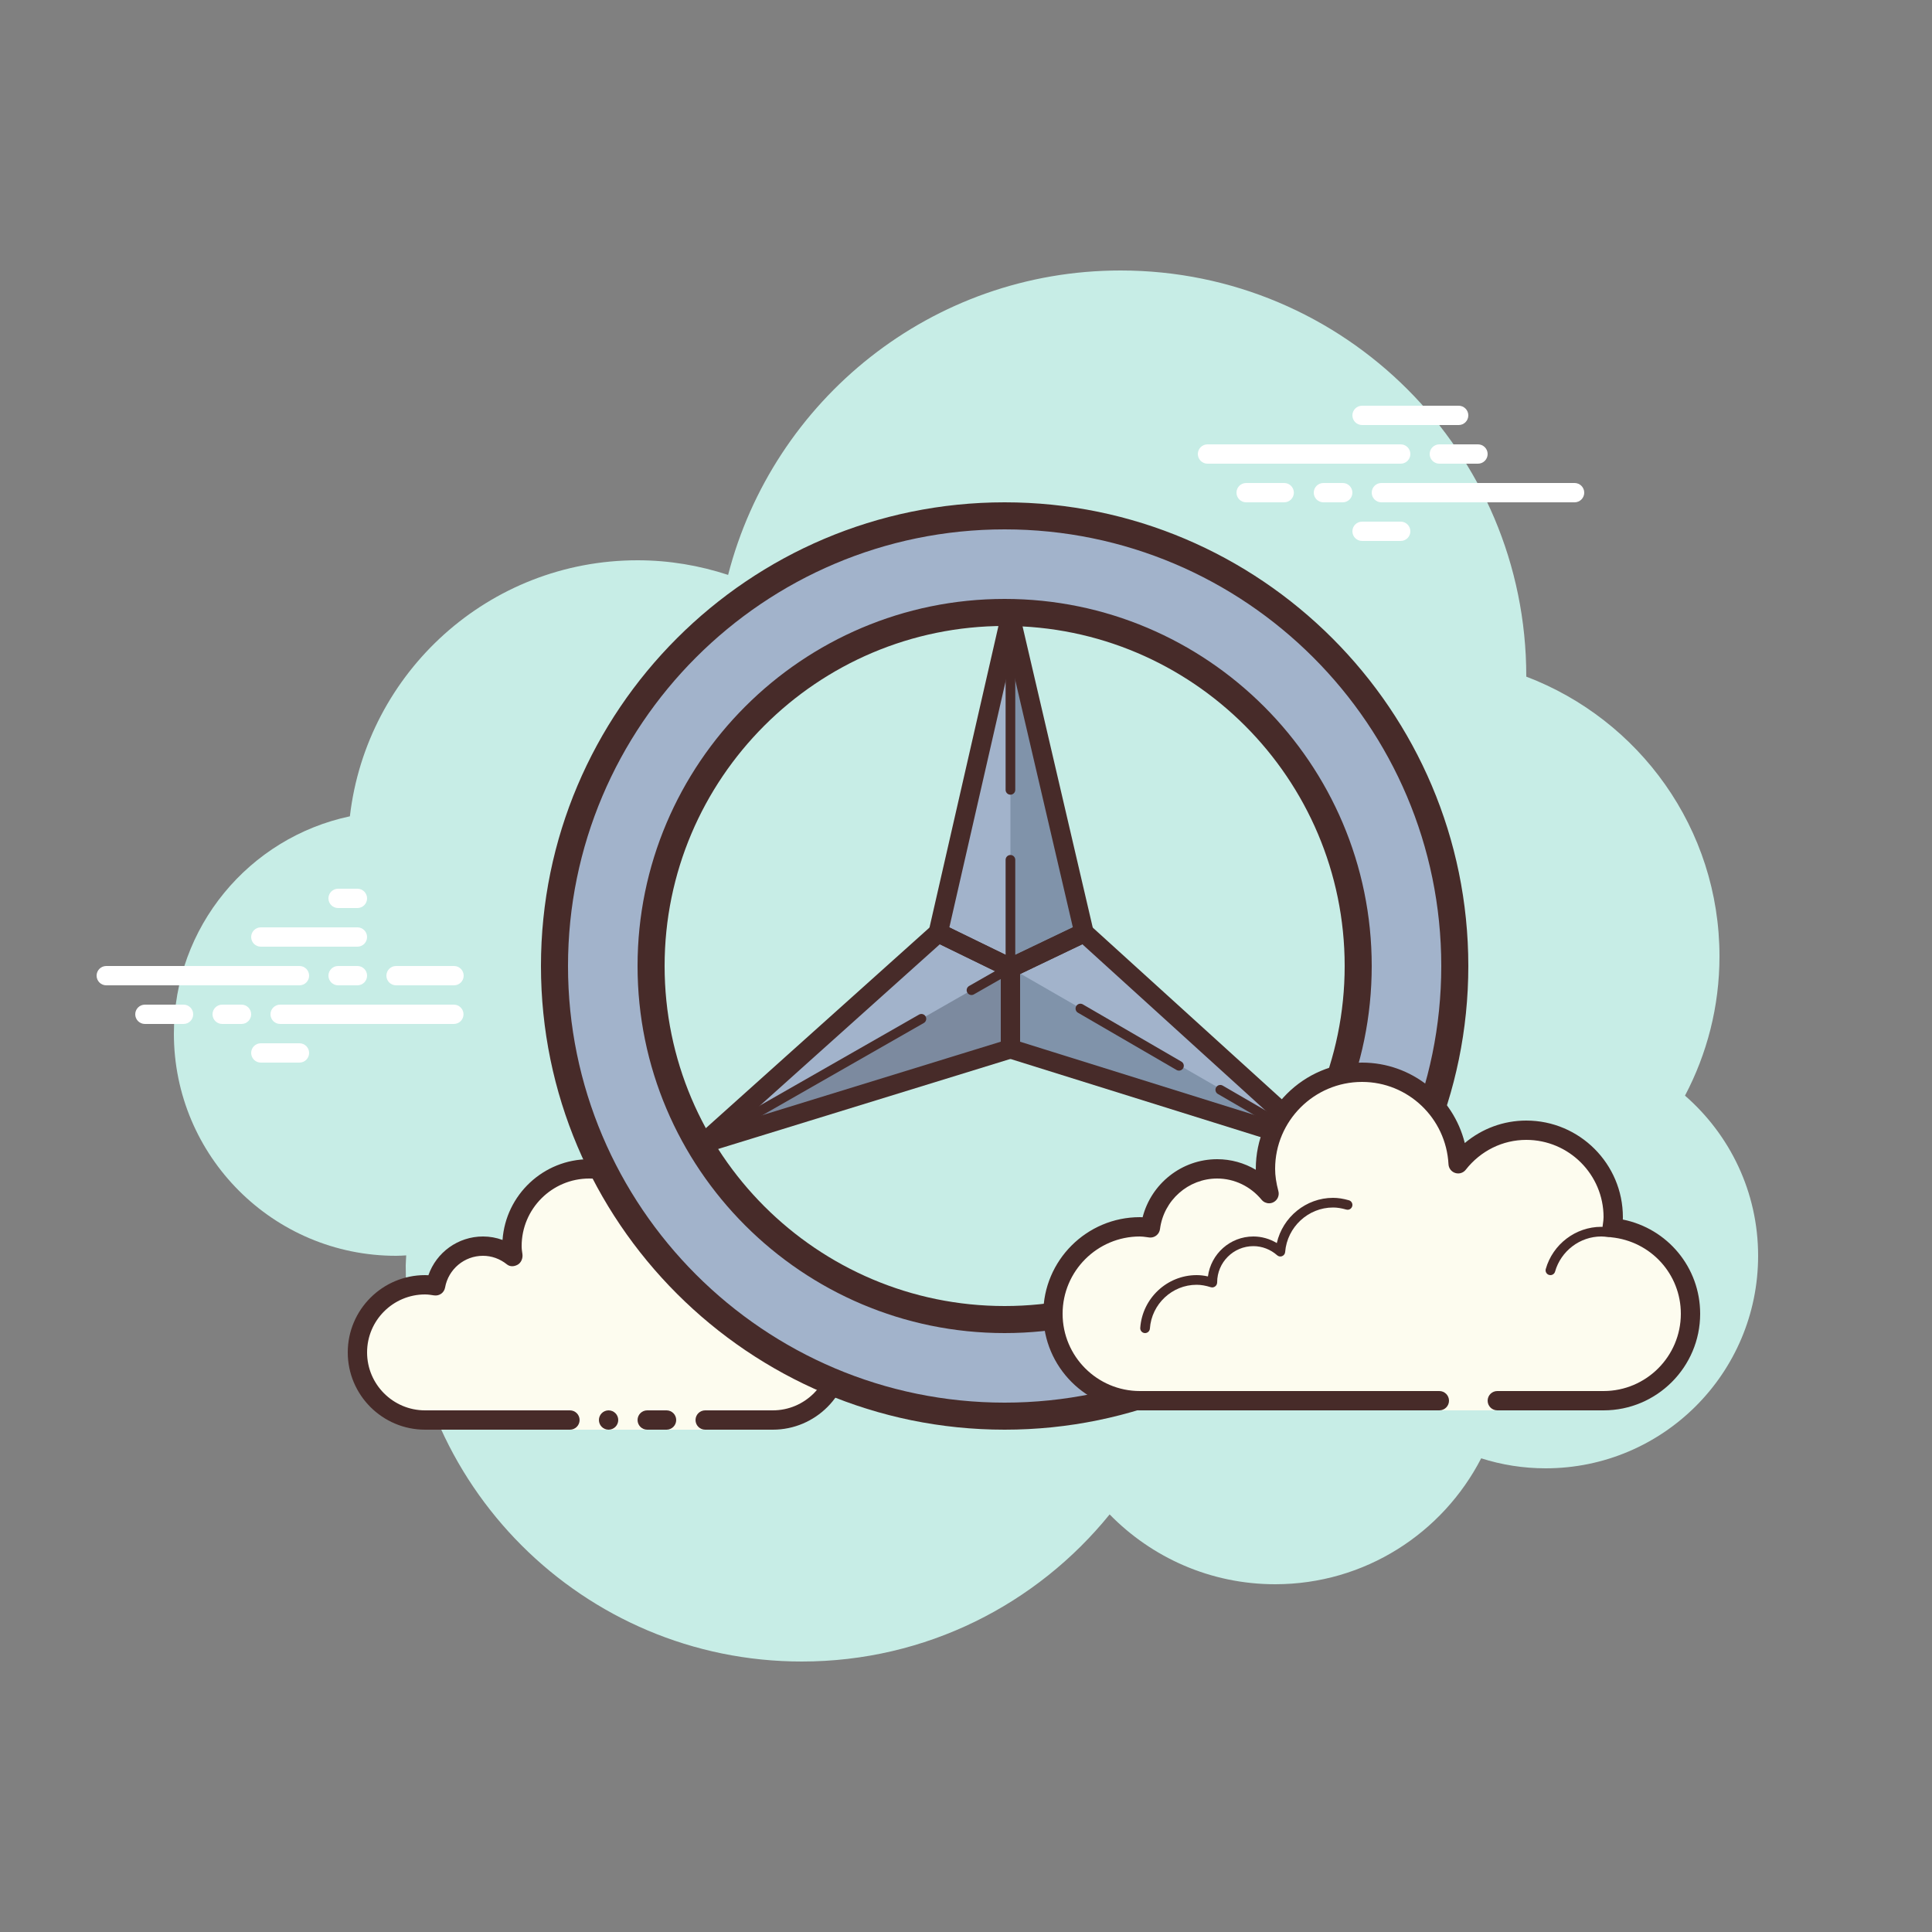 <svg xmlns="http://www.w3.org/2000/svg"  viewBox="0 0 100 100" width="100px" height="100px"><rect x="0" y="0" width="100" height="100" fill="#808080" stroke="none"/><path fill="#c7ede6" d="M87.215,56.71C88.35,54.555,89,52.105,89,49.5c0-6.621-4.159-12.257-10.001-14.478 C78.999,35.015,79,35.008,79,35c0-11.598-9.402-21-21-21c-9.784,0-17.981,6.701-20.313,15.757C36.211,29.272,34.638,29,33,29 c-7.692,0-14.023,5.793-14.89,13.252C12.906,43.353,9,47.969,9,53.5C9,59.851,14.149,65,20.5,65c0.177,0,0.352-0.012,0.526-0.022 C21.022,65.153,21,65.324,21,65.5C21,76.822,30.178,86,41.5,86c6.437,0,12.175-2.972,15.934-7.614C59.612,80.611,62.64,82,66,82 c4.65,0,8.674-2.65,10.666-6.518C77.718,75.817,78.837,76,80,76c6.075,0,11-4.925,11-11C91,61.689,89.53,58.727,87.215,56.71z"/><path fill="#fff" d="M15.5,51h-10C5.224,51,5,50.776,5,50.5S5.224,50,5.5,50h10c0.276,0,0.5,0.224,0.5,0.5 S15.777,51,15.5,51z"/><path fill="#fff" d="M18.5,51h-1c-0.276,0-0.5-0.224-0.5-0.5s0.224-0.5,0.5-0.5h1c0.276,0,0.5,0.224,0.5,0.5 S18.777,51,18.5,51z"/><path fill="#fff" d="M23.491,53H14.5c-0.276,0-0.5-0.224-0.5-0.5s0.224-0.5,0.5-0.5h8.991c0.276,0,0.5,0.224,0.5,0.5 S23.767,53,23.491,53z"/><path fill="#fff" d="M12.5,53h-1c-0.276,0-0.5-0.224-0.5-0.5s0.224-0.5,0.5-0.5h1c0.276,0,0.5,0.224,0.5,0.5 S12.777,53,12.5,53z"/><path fill="#fff" d="M9.5,53h-2C7.224,53,7,52.776,7,52.5S7.224,52,7.5,52h2c0.276,0,0.5,0.224,0.5,0.5 S9.777,53,9.5,53z"/><path fill="#fff" d="M15.5,55h-2c-0.276,0-0.5-0.224-0.5-0.5s0.224-0.5,0.5-0.5h2c0.276,0,0.5,0.224,0.5,0.5 S15.776,55,15.5,55z"/><path fill="#fff" d="M18.5,46c-0.177,0-0.823,0-1,0c-0.276,0-0.5,0.224-0.5,0.5c0,0.276,0.224,0.5,0.5,0.5 c0.177,0,0.823,0,1,0c0.276,0,0.5-0.224,0.5-0.5C19,46.224,18.776,46,18.5,46z"/><path fill="#fff" d="M18.5,48c-0.177,0-4.823,0-5,0c-0.276,0-0.5,0.224-0.5,0.5c0,0.276,0.224,0.5,0.5,0.5 c0.177,0,4.823,0,5,0c0.276,0,0.5-0.224,0.5-0.5C19,48.224,18.776,48,18.5,48z"/><path fill="#fff" d="M23.5,50c-0.177,0-2.823,0-3,0c-0.276,0-0.5,0.224-0.5,0.5c0,0.276,0.224,0.5,0.5,0.5 c0.177,0,2.823,0,3,0c0.276,0,0.5-0.224,0.5-0.5C24,50.224,23.776,50,23.5,50z"/><g><path fill="#fff" d="M72.5,24h-10c-0.276,0-0.5-0.224-0.5-0.5s0.224-0.5,0.5-0.5h10c0.276,0,0.5,0.224,0.5,0.5 S72.776,24,72.5,24z"/><path fill="#fff" d="M76.5,24h-2c-0.276,0-0.5-0.224-0.5-0.5s0.224-0.5,0.5-0.5h2c0.276,0,0.5,0.224,0.5,0.5 S76.776,24,76.5,24z"/><path fill="#fff" d="M81.5,26h-10c-0.276,0-0.5-0.224-0.5-0.5s0.224-0.5,0.5-0.5h10c0.276,0,0.5,0.224,0.5,0.5 S81.777,26,81.5,26z"/><path fill="#fff" d="M69.5,26h-1c-0.276,0-0.5-0.224-0.5-0.5s0.224-0.5,0.5-0.5h1c0.276,0,0.5,0.224,0.5,0.5 S69.776,26,69.5,26z"/><path fill="#fff" d="M66.47,26H64.5c-0.276,0-0.5-0.224-0.5-0.5s0.224-0.5,0.5-0.5h1.97c0.276,0,0.5,0.224,0.5,0.5 S66.746,26,66.47,26z"/><path fill="#fff" d="M75.5,22h-5c-0.276,0-0.5-0.224-0.5-0.5s0.224-0.5,0.5-0.5h5c0.276,0,0.5,0.224,0.5,0.5 S75.777,22,75.5,22z"/><path fill="#fff" d="M72.5,28h-2c-0.276,0-0.5-0.224-0.5-0.5s0.224-0.5,0.5-0.5h2c0.276,0,0.5,0.224,0.5,0.5 S72.776,28,72.5,28z"/></g><g><path fill="#fdfcef" d="M36.5,73.5c0,0,1.567,0,3.5,0s3.5-1.567,3.5-3.5c0-1.781-1.335-3.234-3.055-3.455 C40.473,66.366,40.5,66.187,40.5,66c0-1.933-1.567-3.5-3.5-3.5c-1.032,0-1.95,0.455-2.59,1.165 c-0.384-1.808-1.987-3.165-3.91-3.165c-2.209,0-4,1.791-4,4c0,0.191,0.03,0.374,0.056,0.558C26.128,64.714,25.592,64.5,25,64.5 c-1.228,0-2.245,0.887-2.455,2.055C22.366,66.527,22.187,66.5,22,66.5c-1.933,0-3.5,1.567-3.5,3.5s1.567,3.5,3.5,3.5s7.5,0,7.5,0 V74h7V73.5z"/><path fill="#472b29" d="M38.25,69C38.112,69,38,68.888,38,68.75c0-1.223,0.995-2.218,2.218-2.218 c0.034,0.009,0.737-0.001,1.244,0.136c0.133,0.036,0.212,0.173,0.176,0.306c-0.036,0.134-0.173,0.213-0.306,0.176 c-0.444-0.12-1.1-0.12-1.113-0.118c-0.948,0-1.719,0.771-1.719,1.718C38.5,68.888,38.388,69,38.25,69z"/><circle cx="31.5" cy="73.5" r=".5" fill="#472b29"/><path fill="#472b29" d="M40,74h-3.5c-0.276,0-0.5-0.224-0.5-0.5s0.224-0.5,0.5-0.5H40c1.654,0,3-1.346,3-3 c0-1.496-1.125-2.768-2.618-2.959c-0.134-0.018-0.255-0.088-0.336-0.196s-0.115-0.244-0.094-0.377C39.975,66.314,40,66.16,40,66 c0-1.654-1.346-3-3-3c-0.85,0-1.638,0.355-2.219,1c-0.125,0.139-0.321,0.198-0.5,0.148c-0.182-0.049-0.321-0.195-0.36-0.379 C33.58,62.165,32.141,61,30.5,61c-1.93,0-3.5,1.57-3.5,3.5c0,0.143,0.021,0.28,0.041,0.418c0.029,0.203-0.063,0.438-0.242,0.54 c-0.179,0.102-0.396,0.118-0.556-0.01C25.878,65.155,25.449,65,25,65c-0.966,0-1.792,0.691-1.963,1.644 c-0.048,0.267-0.296,0.446-0.569,0.405C22.314,67.025,22.16,67,22,67c-1.654,0-3,1.346-3,3s1.346,3,3,3h7.5 c0.276,0,0.5,0.224,0.5,0.5S29.776,74,29.5,74H22c-2.206,0-4-1.794-4-4s1.794-4,4-4c0.059,0,0.116,0.002,0.174,0.006 C22.588,64.82,23.711,64,25,64c0.349,0,0.689,0.061,1.011,0.18C26.176,61.847,28.126,60,30.5,60c1.831,0,3.466,1.127,4.153,2.774 C35.333,62.276,36.155,62,37,62c2.206,0,4,1.794,4,4c0,0.048-0.001,0.095-0.004,0.142C42.739,66.59,44,68.169,44,70 C44,72.206,42.206,74,40,74z"/><path fill="#472b29" d="M34.5,73c-0.159,0-0.841,0-1,0c-0.276,0-0.5,0.224-0.5,0.5c0,0.276,0.224,0.5,0.5,0.5 c0.159,0,0.841,0,1,0c0.276,0,0.5-0.224,0.5-0.5C35,73.224,34.776,73,34.5,73z"/></g><g><path fill="#7986cb" d="M34.239,52.054c0.014,0.124,0.039,0.238,0.055,0.36C34.278,52.294,34.252,52.177,34.239,52.054z"/><path fill="#8093aa" d="M52.3,31.93l-3.738,16.348L52.3,50.1l3.809-1.822L52.3,31.93z"/><path fill="#a2b3cb" d="M52.3,31.93l-3.738,16.348L52.3,50.1V31.93z"/><path fill="#a2b3cb" d="M36.401,59.185L52.3,54.287V50.1l-3.738-1.822L36.401,59.185z"/><path fill="#7c8a9f" d="M36.401,59.185L52.3,54.287V50.1L36.401,59.185z"/><path fill="#a2b3cb" d="M68.199,59.256L52.3,54.287V50.1l3.809-1.822L68.199,59.256z"/><path fill="#8093aa" d="M68.199,59.256L52.3,54.287V50.1L68.199,59.256z"/><path fill="none" stroke="#472b29" stroke-linecap="round" stroke-linejoin="round" stroke-miterlimit="10" d="M52.3,31.93 l-3.738,16.348L52.3,50.1l3.809-1.822L52.3,31.93z"/><path fill="none" stroke="#472b29" stroke-linecap="round" stroke-linejoin="round" stroke-miterlimit="10" d="M36.401,59.185 L52.3,54.287V50.1l-3.738-1.822L36.401,59.185z"/><path fill="none" stroke="#472b29" stroke-linecap="round" stroke-linejoin="round" stroke-miterlimit="10" d="M68.199,59.256 L52.3,54.287V50.1l3.809-1.822L68.199,59.256z"/><line x1="52.3" x2="52.3" y1="40.883" y2="31.93" fill="none" stroke="#472b29" stroke-linecap="round" stroke-linejoin="round" stroke-miterlimit="10" stroke-width=".5"/><polyline fill="none" stroke="#472b29" stroke-linecap="round" stroke-linejoin="round" stroke-miterlimit="10" stroke-width=".5" points="50.284,51.252 52.3,50.1 52.3,44.504"/><line x1="36.401" x2="47.692" y1="59.185" y2="52.733" fill="none" stroke="#472b29" stroke-linecap="round" stroke-linejoin="round" stroke-miterlimit="10" stroke-width=".5"/><line x1="61.023" x2="55.921" y1="55.165" y2="52.202" fill="none" stroke="#472b29" stroke-linecap="round" stroke-linejoin="round" stroke-miterlimit="10" stroke-width=".5"/><line x1="67.606" x2="63.162" y1="58.987" y2="56.407" fill="none" stroke="#472b29" stroke-linecap="round" stroke-linejoin="round" stroke-miterlimit="10" stroke-width=".5"/><path fill="#a2b3cb" d="M52.135,27.058c-12.725,0-23.042,10.316-23.042,23.042S39.41,73.142,52.135,73.142 S75.177,62.825,75.177,50.1S64.861,27.058,52.135,27.058z M52.135,68.698c-10.271,0-18.598-8.327-18.598-18.598 s8.327-18.598,18.598-18.598S70.733,39.829,70.733,50.1S62.407,68.698,52.135,68.698z"/><g><path fill="#472b29" d="M51.999,27.4C64.461,27.4,74.6,37.538,74.6,49.999C74.6,62.461,64.461,72.6,51.999,72.6 C39.538,72.6,29.4,62.462,29.4,50S39.538,27.4,51.999,27.4 M51.999,26C38.765,26,28,36.766,28,50s10.765,24,23.999,24 S76,63.233,76,49.999S65.234,26,51.999,26L51.999,26z"/></g><g><path fill="#472b29" d="M52,32.4c9.705,0,17.6,7.895,17.6,17.599C69.6,59.704,61.704,67.6,52,67.6 c-9.704,0-17.6-7.895-17.6-17.6S42.295,32.4,52,32.4 M52,31c-10.477,0-19,8.523-19,19s8.523,19,19,19s19-8.524,19-19.001 C71,39.522,62.477,31,52,31L52,31z"/></g></g><g><path fill="#fdfcef" d="M74.5,72.5V73h3v-0.5c0,0,4.242,0,5.5,0c2.485,0,4.5-2.015,4.5-4.5 c0-2.333-1.782-4.229-4.055-4.455C83.467,63.364,83.5,63.187,83.5,63c0-2.485-2.015-4.5-4.5-4.5c-1.438,0-2.703,0.686-3.527,1.736 C75.333,57.6,73.171,55.5,70.5,55.5c-2.761,0-5,2.239-5,5c0,0.446,0.077,0.87,0.187,1.282C65.045,61.005,64.086,60.5,63,60.5 c-1.781,0-3.234,1.335-3.455,3.055C59.364,63.533,59.187,63.5,59,63.5c-2.485,0-4.5,2.015-4.5,4.5s2.015,4.5,4.5,4.5s9.5,0,9.5,0 H74.5z"/><path fill="#472b29" d="M70.5,55c-3.033,0-5.5,2.467-5.5,5.5c0,0.016,0,0.031,0,0.047C64.398,60.192,63.71,60,63,60 c-1.831,0-3.411,1.261-3.858,3.005C59.095,63.002,59.048,63,59,63c-2.757,0-5,2.243-5,5s2.243,5,5,5h15.5 c0.276,0,0.5-0.224,0.5-0.5S74.776,72,74.5,72H59c-2.206,0-4-1.794-4-4s1.794-4,4-4c0.117,0,0.23,0.017,0.343,0.032l0.141,0.019 c0.021,0.003,0.041,0.004,0.062,0.004c0.246,0,0.462-0.185,0.495-0.437C60.232,62.125,61.504,61,63,61 c0.885,0,1.723,0.401,2.301,1.1c0.098,0.118,0.241,0.182,0.386,0.182c0.078,0,0.156-0.018,0.228-0.056 c0.209-0.107,0.314-0.346,0.254-0.573C66.054,61.218,66,60.852,66,60.5c0-2.481,2.019-4.5,4.5-4.5 c2.381,0,4.347,1.872,4.474,4.263c0.011,0.208,0.15,0.387,0.349,0.45c0.05,0.016,0.101,0.024,0.152,0.024 c0.15,0,0.296-0.069,0.392-0.192C76.638,59.563,77.779,59,79,59c2.206,0,4,1.794,4,4c0,0.117-0.017,0.23-0.032,0.343l-0.019,0.141 c-0.016,0.134,0.022,0.268,0.106,0.373c0.084,0.105,0.207,0.172,0.34,0.185C85.451,64.247,87,65.949,87,68c0,2.206-1.794,4-4,4 h-5.5c-0.276,0-0.5,0.224-0.5,0.5s0.224,0.5,0.5,0.5H83c2.757,0,5-2.243,5-5c0-2.397-1.689-4.413-4.003-4.877 C83.999,63.082,84,63.041,84,63c0-2.757-2.243-5-5-5c-1.176,0-2.293,0.416-3.183,1.164C75.219,56.76,73.055,55,70.5,55L70.5,55z"/><path fill="#472b29" d="M69,62c-1.403,0-2.609,0.999-2.913,2.341C65.72,64.119,65.301,64,64.875,64 c-1.202,0-2.198,0.897-2.353,2.068C62.319,66.022,62.126,66,61.937,66c-1.529,0-2.811,1.2-2.918,2.732 C59.01,68.87,59.114,68.99,59.251,69c0.006,0,0.012,0,0.018,0c0.13,0,0.24-0.101,0.249-0.232c0.089-1.271,1.151-2.268,2.419-2.268 c0.229,0,0.47,0.042,0.738,0.127c0.022,0.007,0.045,0.01,0.067,0.01c0.055,0,0.11-0.02,0.156-0.054 C62.962,66.537,63,66.455,63,66.375c0-1.034,0.841-1.875,1.875-1.875c0.447,0,0.885,0.168,1.231,0.473 c0.047,0.041,0.106,0.063,0.165,0.063c0.032,0,0.063-0.006,0.093-0.019c0.088-0.035,0.148-0.117,0.155-0.212 C66.623,63.512,67.712,62.5,69,62.5c0.208,0,0.425,0.034,0.682,0.107c0.023,0.007,0.047,0.01,0.07,0.01 c0.109,0,0.207-0.073,0.239-0.182c0.038-0.133-0.039-0.271-0.172-0.309C69.517,62.04,69.256,62,69,62L69,62z"/><path fill="#472b29" d="M82.883,63.5c-1.326,0-2.508,0.897-2.874,2.182c-0.038,0.133,0.039,0.271,0.172,0.309 C80.205,65.997,80.228,66,80.25,66c0.109,0,0.209-0.072,0.24-0.182C80.795,64.748,81.779,64,82.883,64 c0.117,0,0.23,0.014,0.342,0.029c0.012,0.002,0.023,0.003,0.035,0.003c0.121,0,0.229-0.092,0.246-0.217 c0.019-0.137-0.077-0.263-0.214-0.281C83.158,63.516,83.022,63.5,82.883,63.5L82.883,63.5z"/></g></svg>